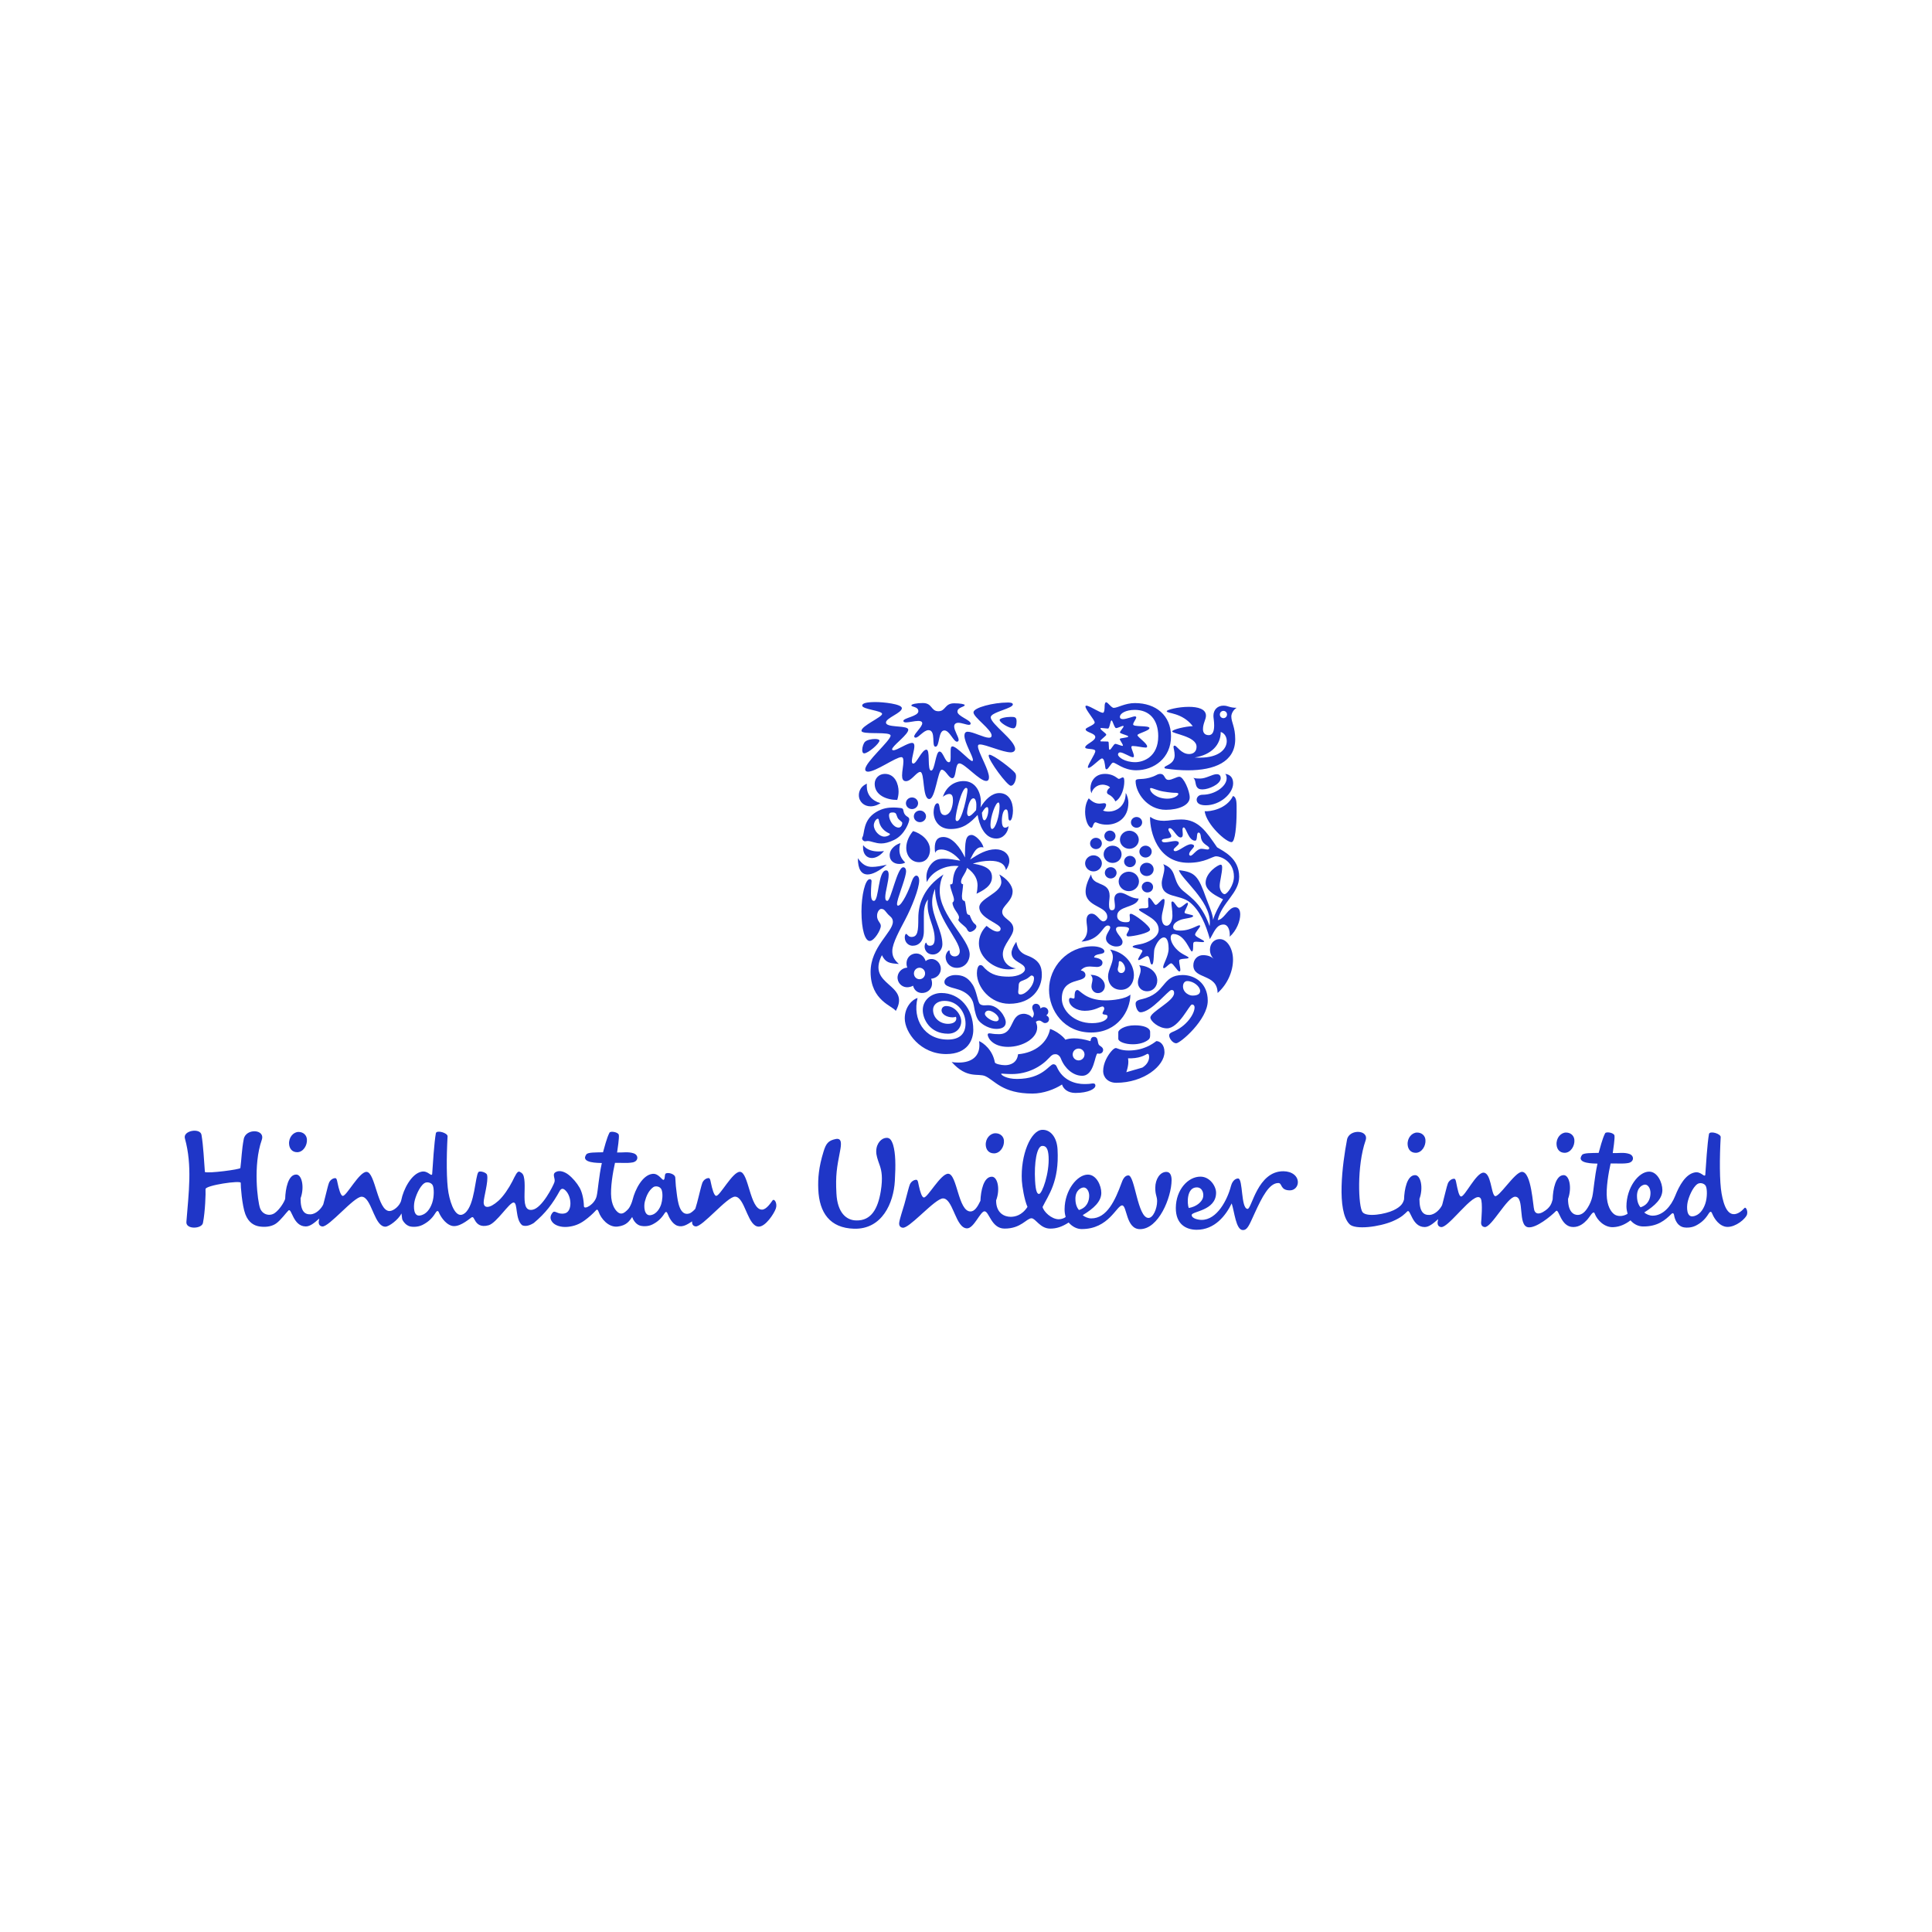<svg width="2000" height="2000" viewBox="0 0 2000 2000" fill="none" xmlns="http://www.w3.org/2000/svg">
<rect width="2000" height="2000" fill="white"/>
<g clip-path="url(#clip0_831_2310)">
<path d="M208.576 1174.75C210.566 1186.43 211.144 1201.27 212.106 1213.25C215.589 1214.96 248.638 1210.58 248.834 1209.13C250.054 1199.99 250.157 1190.48 252.338 1179.13C254.519 1167.77 274.932 1168.77 270.969 1180.06C261.765 1206.24 266.695 1243.64 269.181 1250.6C271.666 1257.55 279.248 1259.29 284.302 1255.81C289.351 1252.33 294.204 1244.54 295.212 1241.03C295.491 1230.67 298.281 1215.88 306.674 1215.88C312.55 1215.88 315.351 1229.01 311.144 1240.48C311.144 1254.17 315.604 1257.31 321.46 1257.07C327.32 1256.83 332.581 1251.16 334.586 1246.94C334.752 1246.36 334.907 1245.82 335.036 1245.34C335.511 1243.56 335.982 1241.73 336.431 1239.93L337.103 1237.27C338.519 1231.59 339.739 1226.58 340.535 1224.55C341.687 1221.55 344.793 1219.41 347.284 1219.64C348.54 1219.76 348.917 1222.1 349.31 1224.03C350.715 1230.94 352.69 1238 354.917 1238C358.845 1238 371.821 1213.11 379.361 1213.11C388.602 1213.11 390.653 1253.67 403.227 1253.67C407.356 1253.67 414.286 1248.15 415.46 1242.1C417.46 1231.81 425.697 1214.81 436.643 1212.86C442.979 1211.73 446.106 1218.06 447.367 1215.58C448.028 1205.92 449.47 1182.42 451.227 1172.99C452.266 1169.51 463.522 1172.79 463.325 1176.34C462.137 1197.67 462.049 1222.39 464.255 1234.73C466.467 1247.05 472.302 1263.13 481.263 1255.82C491.677 1247.33 491.811 1217.54 495.315 1213.23C497.361 1211.68 504.131 1214.07 504.245 1216.43C505.739 1222.94 500.762 1239.39 500.695 1244.53C500.612 1251.11 506.653 1251.38 516.028 1243C521.005 1238.55 526.752 1230.05 530.364 1222.96C533.547 1216.7 535.475 1211.78 538.069 1213.07C540.669 1214.36 541.573 1215.53 542.209 1217.95C543.139 1221.48 543.191 1226.01 543.108 1230.6L543.067 1232.57L543.046 1233.55L543 1235.52C542.808 1245.23 543.17 1253.82 551.274 1252.33C561.206 1250.51 572.529 1227.95 573.92 1223.89C575.31 1219.82 571.072 1215.82 575.186 1213.37C579.299 1210.92 584.772 1213.22 588.359 1215.96C592.628 1219.22 597.217 1224.54 600.018 1229.53C602.819 1234.52 604.292 1241.91 604.462 1248.62C604.576 1252.86 615.697 1246.84 617.672 1238.16C619.108 1231.85 619.806 1218.4 623.026 1203.96C620.183 1203.76 600.235 1204.3 606.995 1195C608.638 1192.74 616.772 1193.05 624.235 1192.83C625.46 1188.75 627.945 1178.32 630.902 1172.58C631.961 1170.52 640.002 1171.96 640.591 1174.8C641.191 1177.69 639.227 1189.99 638.824 1193.05C644.752 1193.26 650.369 1192.02 655.997 1193.93C661.227 1195.69 661.206 1202.25 654.679 1203.36C648.839 1204.36 642.555 1203.58 636.628 1203.8C634.483 1213.3 631.656 1229.64 632.803 1240.08C633.951 1250.52 639.196 1255.53 641.925 1256.13C644.426 1256.69 646.493 1255.43 648.963 1253.02L649.697 1252.29C650.007 1251.98 650.312 1251.63 650.617 1251.28C652.803 1248.53 654.364 1244 654.896 1241.83C657.387 1231.67 665.041 1216.21 675.558 1215.16C682.193 1214.48 685.491 1222.58 687.201 1221.25C688.55 1220.2 687.837 1216.41 688.896 1215.1C690.442 1213.18 698.891 1214.85 699.062 1219.17C699.289 1224.85 699.806 1230.38 700.7 1236.54C701.594 1242.69 703.341 1259.58 713.821 1256.12C715.305 1255.63 718.622 1252.93 719.821 1251.24C720.498 1248.96 721.129 1246.84 721.563 1245.28C722.038 1243.49 722.509 1241.67 722.958 1239.87L725.062 1231.48C725.863 1228.33 726.545 1225.8 727.057 1224.49C728.209 1221.49 731.32 1219.35 733.806 1219.58C735.067 1219.7 735.439 1222.04 735.832 1223.98C737.237 1230.89 739.217 1237.94 741.439 1237.94C745.367 1237.94 758.343 1213.05 765.889 1213.05C775.129 1213.05 776.24 1252.2 788.814 1252.2C793.377 1252.2 797.909 1245.14 799.728 1242.69C801.553 1240.25 805.067 1245.72 803.093 1251.2C801.113 1256.68 792.462 1269.81 785.475 1269.81C780.1 1269.81 776.659 1263.32 773.516 1256.29L772.349 1253.63C769.062 1246.1 765.889 1238.78 760.855 1238.78C752.741 1238.78 727.124 1270.3 720.168 1269.58C717.367 1269.28 716.194 1267.2 716.488 1264.4L716.493 1264.35C711.651 1267.46 706.85 1270.8 701.274 1268.9C695.692 1267.01 692.318 1259.58 691.299 1256.86C690.281 1254.14 689.201 1254.08 688.142 1255.78C684.333 1261.87 680.126 1265.21 675.222 1267.64C670.323 1270.07 664.411 1269.48 662.018 1268.55C658.948 1267.35 656.767 1264.8 655.367 1262.09C654.994 1261.38 654.682 1260.63 654.431 1259.86C651.537 1263.85 648.798 1268.65 639.325 1269.74C629.852 1270.82 622.106 1261.44 619.754 1254.6C618.87 1252.02 617.935 1251.87 617.129 1252.73C613.511 1256.68 609.499 1260.25 605.155 1263.39C599.754 1267.3 594.457 1269.35 587.754 1270.03C581.051 1270.71 574.721 1268.73 571.92 1265.27C569.119 1261.81 569.356 1258.76 571.966 1255.4C574.571 1252.06 577.026 1257.79 584.721 1256.06C592.421 1254.31 592.188 1238.88 585.372 1232.34C582.87 1229.93 581.196 1230.15 579.589 1232.53C572.121 1246.14 564.705 1255.89 552.633 1265.99C548.224 1268.78 543.982 1269.88 540.566 1268.38C533.098 1262.23 536.199 1244.93 531.697 1244.83C527.191 1244.72 514.126 1266.06 505.806 1268.39C497.491 1270.71 494.064 1266.98 492.276 1264.31C490.488 1261.64 490.028 1258.85 487.909 1260.41C483.697 1263.52 474.447 1271.15 467.274 1268.84C460.106 1266.53 455.408 1257.84 454.338 1255.11C453.263 1252.39 451.832 1253.93 450.7 1255.79C446.891 1262.01 442.411 1265.48 437.398 1268.02C432.38 1270.56 426.173 1270.26 423.656 1269.33C420.421 1268.15 418.126 1265.59 416.653 1262.88C416.085 1261.84 415.899 1257.27 415.625 1256.17C412.462 1262.56 402.679 1269.87 398.948 1269.87C393.573 1269.87 390.131 1263.39 386.989 1256.35L385.827 1253.69C382.54 1246.17 379.361 1238.84 374.328 1238.84C366.219 1238.84 340.602 1270.36 333.64 1269.64C330.845 1269.34 329.666 1267.26 329.961 1264.46C330.089 1263.44 330.276 1262.43 330.519 1261.43C325.315 1266.02 321.041 1269.6 316.566 1269.6C303.144 1269.6 302.007 1249.86 298.571 1253.12C296.173 1255.39 290.721 1263.13 285.677 1266.65C280.638 1270.16 273.641 1270.45 268.473 1269.61C263.305 1268.77 257.372 1265.9 253.971 1256.93C250.571 1247.96 249.031 1227.36 249.212 1224.49C249.387 1221.6 212.452 1227.04 212.752 1231C213.051 1234.94 212.436 1254.27 210.085 1266.04C208.834 1272.31 191.889 1272.99 192.979 1264.62C195.279 1234.83 199.258 1206.74 191.413 1178.52C189.103 1170.2 207.325 1167.38 208.576 1174.75ZM439.196 1224.9C434.075 1228.45 430.023 1238.87 429.026 1244.07C428.023 1249.28 428.033 1259.22 434.571 1258.32C441.103 1257.42 445.217 1251.68 447.392 1245.21C449.568 1238.73 449.382 1229.83 447.935 1226.99C446.483 1224.15 441.935 1223.01 439.196 1224.9ZM676.204 1228.99C671.351 1232.55 668.953 1238.47 667.584 1243.68C666.214 1248.88 666.881 1258.76 673.289 1257.96C679.697 1257.16 683.201 1250.64 684.452 1246.64C685.703 1242.64 686.359 1236.18 685.02 1232C683.682 1227.83 678.405 1227.37 676.204 1228.99ZM309.041 1171.78C313.801 1171.78 317.31 1174.85 317.708 1179.32C318.266 1185.77 313.801 1192.76 307.666 1192.76C302.323 1192.76 299.604 1188.96 299.263 1184.35C298.736 1177.35 303.734 1171.78 309.041 1171.78ZM1413.63 1180.68C1404.43 1206.87 1406.15 1249.35 1410.51 1254.83C1414.88 1260.31 1434.23 1256.85 1442.56 1252.87C1450.88 1248.9 1452.46 1245.17 1453.46 1241.66C1453.75 1231.29 1456.54 1216.5 1464.93 1216.5C1470.81 1216.5 1473.61 1229.63 1469.4 1241.11C1469.4 1254.8 1473.86 1257.94 1479.72 1257.7C1485.58 1257.46 1490.84 1251.79 1492.84 1247.56L1493.29 1245.97C1495.56 1237.47 1497.64 1228.14 1498.79 1225.17C1499.95 1222.18 1503.05 1220.04 1505.54 1220.27C1506.8 1220.39 1507.18 1222.73 1507.56 1224.66C1508.97 1231.58 1510.34 1238.62 1512.57 1238.62C1516.49 1238.62 1528.1 1213.93 1535.65 1213.93C1543.52 1213.93 1543.49 1234.84 1547.27 1238C1551.06 1241.16 1568 1213.11 1575.54 1213.11C1585.41 1213.11 1586.88 1248.87 1588.3 1252.92C1589.71 1256.96 1593.36 1256.92 1597.37 1254.63C1605.41 1250.06 1606.29 1245.16 1607.29 1241.65C1607.57 1231.28 1610.37 1216.49 1618.76 1216.49C1624.64 1216.49 1627.44 1229.62 1623.23 1241.1C1623.23 1254.79 1629.2 1257.86 1633.55 1257.69C1637.89 1257.51 1641.05 1254.26 1643.6 1250.14C1645.81 1246.65 1647.41 1242.81 1648.35 1238.79C1649.79 1232.48 1650.49 1219.02 1653.71 1204.58C1650.87 1204.39 1630.92 1204.92 1637.68 1195.63C1639.32 1193.37 1647.45 1193.67 1654.92 1193.46C1656.15 1189.37 1658.63 1178.94 1661.59 1173.2C1662.64 1171.15 1670.68 1172.59 1671.27 1175.43C1671.87 1178.31 1669.91 1190.62 1669.51 1193.67C1675.44 1193.89 1681.05 1192.64 1686.68 1194.55C1691.91 1196.32 1691.89 1202.87 1685.37 1203.99C1679.52 1204.98 1673.24 1204.21 1667.31 1204.43C1665.17 1213.92 1662.34 1230.26 1663.49 1240.7C1664.63 1251.15 1669.29 1256.48 1672.61 1257.91C1676.53 1259.6 1681.35 1258.76 1684.89 1256.48C1684.44 1254.71 1683.68 1251.91 1683.68 1248.94C1683.68 1229.36 1696.27 1212.87 1707.18 1212.87C1715.85 1212.87 1720.88 1224.34 1720.88 1231.9C1720.88 1240.83 1713.32 1248.12 1702.15 1255.1C1704.11 1257.05 1707.73 1258.46 1710.82 1258.46C1721.52 1258.46 1729.89 1248.6 1734.14 1237.97C1738.38 1227.34 1744.87 1215.41 1754.57 1213.67C1760.91 1212.54 1764.03 1218.88 1765.29 1216.39C1765.96 1206.73 1767.4 1183.24 1769.15 1173.8C1770.19 1170.32 1781.45 1173.61 1781.25 1177.16C1780.06 1198.49 1779.98 1223.21 1782.18 1235.54C1784.4 1247.87 1788.68 1260.71 1799.19 1255.87C1802.26 1254.46 1804.6 1251.81 1805.92 1250.49C1807.49 1248.91 1810.2 1254.87 1807.89 1258.6C1804.07 1264.75 1793.01 1271.97 1785.2 1269.65C1777.4 1267.34 1773.34 1258.65 1772.27 1255.93C1771.19 1253.21 1769.76 1254.74 1768.63 1256.59C1764.82 1262.82 1760.34 1266.31 1755.33 1268.84C1750.31 1271.37 1744.1 1271.08 1741.58 1270.15C1738.35 1268.95 1736.48 1266.89 1735.05 1264.16C1734.04 1262.23 1733.36 1260.15 1733.02 1258C1732.81 1256.39 1731.89 1255.04 1730.25 1256.66C1723.8 1263.02 1716.11 1269.73 1701.03 1269.63C1696.53 1269.63 1691.79 1267.78 1687.88 1263.3C1683.2 1266.88 1677.29 1270.05 1670.01 1270.36C1660.92 1270.76 1653.35 1263.09 1650.84 1256.3C1649.39 1252.37 1646.05 1259.43 1642.82 1262.92C1639.59 1266.4 1634.98 1270.22 1628.65 1270.22C1615.23 1270.22 1613.97 1250.35 1610.66 1253.74C1605.51 1259.01 1590.29 1271.48 1582.09 1270.49C1570.69 1269.1 1578.75 1238.84 1568.46 1238.84C1560.35 1238.84 1543.92 1270.97 1536.96 1270.25C1534.16 1269.95 1532.99 1267.87 1533.28 1265.07C1533.37 1264.18 1535.19 1244.25 1532.8 1240.64C1529.56 1235.74 1520.62 1244.48 1511.71 1253.71L1508.95 1256.58C1501.93 1263.87 1495.3 1270.61 1491.9 1270.27C1489.1 1269.97 1487.92 1267.88 1488.22 1265.09C1488.3 1264.31 1488.5 1263.27 1488.78 1262.05C1483.57 1266.64 1479.3 1270.23 1474.82 1270.23C1461.4 1270.23 1460.27 1250.77 1456.83 1254.03C1454.43 1256.3 1451.39 1260.05 1441.76 1264.18C1427.89 1270.13 1403.02 1273.25 1397.1 1267.36C1383.41 1253.71 1389.59 1205.03 1394.44 1179.75C1396.62 1168.4 1417.59 1169.4 1413.63 1180.68ZM1757.12 1225.72C1752 1229.27 1747.95 1239.68 1746.95 1244.89C1745.95 1250.1 1745.96 1260.04 1752.5 1259.14C1759.03 1258.24 1763.14 1252.5 1765.32 1246.02C1767.5 1239.54 1767.31 1230.65 1765.86 1227.8C1764.41 1224.96 1759.86 1223.83 1757.12 1225.72ZM1702.99 1226.3C1700.46 1226.3 1694.6 1229.08 1694.6 1238.03C1694.6 1245.04 1697.09 1248.37 1698.23 1249.79C1706.33 1247.28 1708.58 1240.55 1708.58 1234.95C1708.58 1230.21 1706.05 1226.3 1702.99 1226.3ZM1466.95 1172.41C1471.71 1172.41 1475.23 1175.47 1475.62 1179.96C1476.18 1186.39 1471.71 1193.39 1465.58 1193.39C1460.24 1193.39 1457.52 1189.59 1457.18 1184.98C1456.65 1177.98 1461.65 1172.41 1466.95 1172.41ZM1621.12 1172.4C1625.88 1172.4 1629.4 1175.47 1629.79 1179.94C1630.35 1186.38 1625.88 1193.38 1619.75 1193.38C1614.41 1193.38 1611.69 1189.58 1611.35 1184.97C1610.82 1177.97 1615.82 1172.4 1621.12 1172.4ZM1328.54 1212.47C1337.65 1212.53 1343.58 1217.56 1343.54 1223.95C1343.52 1228.42 1340.08 1232.29 1335.25 1232.26C1325 1232.2 1327.6 1224.69 1323.34 1224.67C1313.85 1224.61 1306.44 1239.38 1299.23 1255.04L1297.96 1257.81L1296.73 1260.51L1294.88 1264.52C1291.41 1271.99 1289.39 1273.37 1286.56 1273.35C1279.4 1273.31 1277.85 1254.12 1275.04 1245.77C1268.98 1258.22 1257.49 1273.17 1238.67 1273.06C1227.85 1272.99 1217.1 1267.36 1217.21 1250.43C1217.33 1231.53 1229.92 1217.98 1242.75 1218.06C1252.44 1218.12 1258.92 1227.9 1258.88 1234.84C1258.76 1253.47 1233.67 1253.85 1233.65 1257.75C1233.62 1261.36 1240.17 1262.8 1243.86 1262.82C1259.83 1262.92 1270.67 1241.97 1274.3 1227.71C1274.92 1225.23 1277.2 1219.95 1281.76 1219.97C1286.9 1220 1284.42 1251.39 1291.54 1251.44C1295.82 1251.46 1301.75 1212.31 1328.54 1212.48V1212.47ZM1238.96 1229.17C1228.14 1229.11 1228.88 1246.32 1230.58 1250.51C1238.56 1249.17 1243.71 1244.46 1245.17 1240.31C1246.62 1236.13 1244.95 1229.21 1238.96 1229.17H1238.96ZM1094.77 1189.84C1096.66 1223.42 1085.11 1237.36 1079.28 1249.42C1080.22 1254.11 1088.33 1262.14 1096.02 1262.18C1098.86 1262.2 1102.3 1260.83 1103.17 1259.71C1102.39 1257.1 1102.02 1254.38 1102.06 1251.65C1102.19 1232.2 1115.12 1215.88 1126.23 1215.95C1135.07 1216 1140.12 1227.43 1140.07 1234.94C1140.01 1243.82 1132.27 1251.01 1120.84 1257.89C1122.82 1259.83 1126.5 1261.26 1129.65 1261.28C1145.9 1261.39 1154.53 1242.25 1160.94 1224.78C1162.1 1221.44 1164.13 1216.74 1168.12 1216.77C1174.95 1216.81 1177.52 1260.74 1188.89 1260.8C1193.75 1260.83 1197.8 1251.12 1197.84 1243.64C1197.88 1238.08 1195.89 1237.5 1195.94 1229.44C1196 1220.56 1200.9 1213.09 1207.46 1213.14C1211.44 1213.16 1212.86 1217.04 1212.83 1221.75C1212.71 1239.55 1199.38 1272.54 1180.03 1272.42C1165.47 1272.33 1166.77 1247.88 1161.65 1247.85C1155.92 1247.81 1147.79 1272.5 1119.61 1272.32C1115.03 1272.29 1110.21 1270.05 1106.26 1265.56C1099.4 1269.98 1093.68 1271.89 1087.12 1271.85C1076.59 1271.78 1072.09 1261.19 1067.83 1261.16C1062.69 1261.13 1056.94 1271.94 1039.83 1271.83C1026.15 1271.75 1023.99 1253.97 1019.15 1253.94C1014.87 1253.91 1008.21 1271.64 1001.09 1271.6C995.274 1271.56 991.728 1264.26 988.411 1256.76L987.243 1254.11C984.142 1247.1 981.036 1240.63 976.209 1240.6C972.075 1240.58 963.439 1248.35 954.943 1256.04L952.405 1258.34C944.829 1265.17 937.749 1271.29 934.56 1270.95C931.718 1270.64 930.529 1268.56 930.85 1265.78C931.274 1261.95 934.736 1251.67 936.142 1246.81L936.876 1244.13L937.599 1241.44C939.372 1234.76 940.927 1228.51 941.873 1226.18C943.062 1223.21 946.245 1221.1 948.777 1221.35C950.059 1221.47 950.431 1223.8 950.814 1225.73L951.227 1227.69C952.581 1233.88 954.385 1239.63 956.436 1239.64C960.442 1239.66 973.816 1215.01 981.501 1215.05C990.922 1215.11 991.796 1254.03 1004.61 1254.11C1008.89 1254.14 1012.07 1249.16 1014.94 1243.05C1015.3 1232.75 1018.25 1218.07 1026.79 1218.13C1032.78 1218.17 1035.55 1231.23 1031.18 1242.61C1031.1 1256.22 1040.18 1259.61 1046.18 1259.64C1050.45 1259.67 1057.8 1258.36 1063.64 1249.37C1060.38 1242.19 1058.11 1227.72 1057.82 1222.45C1056.29 1195.49 1067.1 1170.22 1078.75 1169.59C1087.29 1169.14 1094.07 1177.06 1094.77 1189.84ZM1121.89 1229.27C1119.3 1229.25 1113.32 1231.98 1113.26 1240.88C1113.22 1247.85 1115.74 1251.17 1116.89 1252.59C1125.15 1250.14 1127.49 1243.46 1127.53 1237.9C1127.56 1233.2 1125 1229.29 1121.89 1229.27ZM1078.87 1186.25C1073.19 1186.55 1070.46 1203.95 1071.5 1222.25C1072.16 1234.2 1073.97 1236.05 1075.67 1235.95C1078.81 1235.79 1086.47 1214.5 1085.5 1197.29C1085.06 1189.51 1083.15 1186 1078.87 1186.25ZM1030.5 1173.13C1035.34 1173.16 1038.91 1176.22 1039.28 1180.68C1039.81 1187.09 1035.21 1194.01 1028.96 1193.97C1023.52 1193.93 1020.77 1190.14 1020.46 1185.56C1019.96 1178.6 1025.09 1173.1 1030.49 1173.14L1030.5 1173.13ZM924.591 1185.26C927.098 1194.17 927.315 1205.82 926.338 1222.5C925.072 1245.27 913.201 1272.72 884.152 1271.97C859.077 1271.28 848.08 1255.37 847.088 1231.19C846.612 1219.79 847.522 1208.4 852.467 1192.32C855.088 1183.71 857.398 1180.66 865.372 1179.06C871.641 1177.98 871.036 1184.36 869.568 1191.87C866.343 1208.52 864.84 1216.56 865.868 1235.47C866.86 1255.49 876.23 1263.33 886.488 1263.39C901.868 1263.77 908.777 1251.31 911.759 1233.25C914.116 1218.82 912.457 1211.86 911.046 1207.42C910.255 1204.88 907.914 1199.2 907.294 1195C905.93 1185.71 910.943 1179.62 915.522 1178.25C920.664 1176.88 922.648 1179.41 924.591 1185.26Z" fill="#1F36C7"/>
<path d="M1087.04 1065.13C1093.57 1067.27 1101.03 1073.24 1102.86 1076.3C1105.45 1075.39 1108.48 1074.92 1111.98 1074.92C1116.85 1074.92 1122.33 1075.83 1128.87 1077.81C1129.18 1075.82 1129.48 1073.37 1132.52 1073.37C1135.4 1073.37 1135.98 1075.38 1136.4 1077.59L1136.6 1078.71C1136.78 1079.64 1136.99 1080.55 1137.39 1081.31C1138.16 1082.84 1141.97 1083.76 1141.97 1086.83C1141.97 1089.74 1139.53 1090.81 1138.01 1090.82C1137.39 1090.8 1136.77 1090.7 1136.18 1090.51C1133.15 1091.59 1133.01 1113.63 1120.23 1113.64C1110.8 1113.65 1102.13 1105.85 1098.31 1096.06C1097.24 1093.15 1094.96 1091.32 1092.83 1091.32C1090.4 1091.32 1089.03 1091.78 1086.15 1095C1077.95 1104.04 1064.26 1111.85 1047.37 1111.86C1042.19 1111.87 1038.09 1111.42 1037.03 1111.42C1036.41 1111.42 1036.41 1111.57 1036.41 1111.72C1036.41 1112.8 1041.59 1116.93 1052.85 1116.92C1079.62 1116.9 1086.16 1101.73 1090.41 1101.72C1091.02 1101.72 1092.84 1101.72 1093.91 1104.18C1100.16 1118.85 1113.78 1122.21 1122.3 1122.2C1127.29 1122.2 1128.69 1121.91 1129.81 1121.73L1130.31 1121.65C1130.71 1121.61 1131.11 1121.58 1131.5 1121.58C1133.78 1121.58 1133.94 1122.96 1133.94 1123.88C1133.94 1127.25 1126.48 1131.4 1113.26 1131.41C1105.5 1131.42 1100.77 1127.28 1099.4 1122.68C1091.8 1127.59 1080.25 1132.04 1068.83 1132.06C1037.65 1132.09 1029.73 1118.46 1019.99 1114.04C1012.53 1110.67 1001.13 1117.27 985.141 1099.37C987.27 1099.83 990.169 1099.97 992.448 1099.97C1006.43 1099.96 1013.88 1093.07 1013.87 1082.04C1013.87 1080.66 1013.71 1079.14 1013.56 1077.77C1017.83 1079.45 1027.57 1086.78 1029.87 1099.79C1030.17 1101.32 1036.41 1102.69 1040.36 1102.69C1045.84 1102.69 1052.84 1100.38 1053.89 1091.35C1072.14 1089.8 1084.46 1078.93 1087.04 1065.13ZM1116.56 1085.47C1114.93 1085.47 1113.37 1086.12 1112.22 1087.27C1111.08 1088.42 1110.43 1089.98 1110.43 1091.6C1110.43 1093.23 1111.08 1094.79 1112.23 1095.94C1113.38 1097.08 1114.94 1097.73 1116.57 1097.73C1118.19 1097.73 1119.75 1097.08 1120.9 1095.93C1122.05 1094.78 1122.69 1093.22 1122.69 1091.59C1122.69 1089.97 1122.04 1088.41 1120.89 1087.26C1119.74 1086.11 1118.18 1085.47 1116.56 1085.47Z" fill="#1F36C7"/>
<path d="M1197.04 1077.73C1200.56 1077.73 1205.45 1081.02 1205.46 1089.1C1205.47 1103.33 1184.13 1120.88 1155.55 1120.9C1146.73 1120.91 1141.98 1114.94 1141.98 1108.94C1141.97 1100.41 1146.7 1092.61 1150.33 1088.4C1152 1086.45 1153.69 1084.95 1155.21 1084.94C1156.44 1084.94 1160.11 1087.49 1168.35 1087.49C1183.79 1087.47 1193.07 1080.73 1197.04 1077.73ZM1187.88 1090.92C1187.04 1090.92 1182.22 1095.21 1171.16 1095.57L1169.74 1095.59H1167.75C1167.91 1096.93 1168.06 1097.84 1168.06 1099.04C1168.06 1102.11 1167.39 1105.3 1166.44 1108.41L1165.94 1109.96L1182.59 1105.15C1188.05 1101.7 1189.57 1097.36 1189.57 1094.06C1189.57 1091.36 1188.65 1090.92 1187.88 1090.92ZM1174.75 1061.41C1183.54 1061.4 1190.05 1063.72 1190.58 1067.74L1190.62 1068.28V1071.73C1190.62 1073.38 1190.34 1075.05 1189.1 1076.08C1185.16 1079.39 1179.2 1081.04 1172.63 1081.04C1164.74 1081.05 1158.24 1078.45 1157.69 1075.73L1157.65 1075.35L1157.65 1068.46C1157.65 1066.35 1163.59 1061.42 1174.75 1061.41Z" fill="#1F36C7"/>
<path d="M974.524 1027.95C993.18 1027.93 1007.53 1043.64 1007.55 1066.05C1007.56 1076.15 1002.02 1091.14 979.511 1091.16C952.834 1091.18 936.617 1068.79 936.602 1054.25C936.586 1042.07 944.762 1034.36 949.842 1033.16C944.472 1054.84 956.514 1076.2 981.196 1076.17C993.537 1076.16 999.537 1070.07 999.527 1059.54C999.516 1047.81 991.336 1036.1 977.609 1036.11C970.669 1036.12 965.888 1039.99 965.894 1045.31C965.899 1054.22 973.47 1059.86 981.335 1059.86C986.571 1059.85 989.966 1057.77 989.966 1054.35C989.975 1053.73 989.814 1053.11 989.501 1052.57C988.881 1052.87 987.651 1053.17 986.106 1053.17C979.785 1053.17 974.695 1049.61 974.689 1046.05C974.689 1043.23 976.689 1041.46 979.459 1041.45C988.715 1041.45 995.046 1050.63 995.056 1057.31C995.056 1064.13 989.981 1070.08 981.346 1070.08C962.989 1070.1 955.268 1055.42 955.258 1045.62C955.248 1035.09 964.338 1027.96 974.524 1027.95Z" fill="#1F36C7"/>
<path d="M1072.47 1039.1C1075.32 1039.1 1076.82 1041.51 1077.13 1044.04C1078.16 1043.06 1079.06 1042.65 1080.41 1042.65C1081.03 1042.62 1081.66 1042.72 1082.24 1042.94C1082.82 1043.17 1083.36 1043.51 1083.81 1043.94C1084.26 1044.38 1084.61 1044.9 1084.86 1045.47C1085.1 1046.05 1085.22 1046.67 1085.21 1047.3C1085.19 1048.05 1084.99 1048.79 1084.62 1049.46C1084.26 1050.12 1083.74 1050.69 1083.11 1051.12C1084.91 1051.97 1085.97 1053.25 1085.97 1055.09C1085.97 1057.36 1084.17 1059.06 1081.77 1059.07C1079.53 1059.07 1078.17 1056.51 1075.79 1056.51C1074.44 1056.51 1072.94 1057.09 1072.34 1057.93C1073.24 1059.92 1073.69 1061.89 1073.69 1063.73C1073.7 1074.78 1058.88 1083.71 1043.46 1083.72C1028.04 1083.73 1022.49 1074.68 1022.48 1071C1022.48 1070.15 1023.08 1069.72 1024.14 1069.72C1026.68 1069.72 1027.28 1070.57 1034.16 1070.56C1050.64 1070.55 1044.78 1049.46 1060.2 1049.45C1062.3 1049.44 1066.94 1050.86 1068.59 1053.68C1069.78 1052.27 1070.24 1050.85 1070.24 1049.57C1070.24 1047.17 1068.58 1045.32 1068.58 1043.07C1068.58 1040.66 1070.23 1039.1 1072.47 1039.1Z" fill="#1F36C7"/>
<path d="M1224.31 1009.35C1236.59 1009.34 1250.24 1017.51 1250.26 1035.96C1250.28 1055.59 1221.84 1080 1217.59 1080C1214.1 1080 1210.3 1075.11 1210.3 1071.84C1210.3 1070.8 1210.76 1069.45 1213.79 1068.26C1228.31 1062.59 1236.62 1049.5 1236.62 1042.81C1236.62 1041.32 1235.86 1039.85 1233.89 1039.85C1231.32 1039.85 1220.31 1064.54 1208.02 1064.54C1199.53 1064.55 1190.88 1056.99 1190.88 1053.41C1190.87 1047.46 1215.42 1036.44 1215.42 1028.1C1215.41 1024.98 1213.9 1024.83 1212.68 1024.83C1209.5 1024.83 1191.92 1047.9 1180.59 1047.92C1177.86 1047.92 1175.58 1042.86 1175.58 1039C1175.58 1036.92 1176.93 1035.44 1181.8 1034.38C1207.84 1028.56 1202.05 1009.37 1224.31 1009.35ZM1229.02 1015.6C1226.9 1015.6 1224.63 1017.25 1224.63 1021.27C1224.63 1025.71 1228.13 1028.54 1230.09 1029.43C1231.16 1030.02 1232.83 1030.62 1234.48 1030.62C1238.89 1030.62 1242.37 1029.42 1242.37 1025.84C1242.37 1021.25 1235.54 1015.59 1229.02 1015.6Z" fill="#1F36C7"/>
<path d="M1130.92 979.607C1137.6 979.607 1143.24 981.901 1143.24 984.826C1143.24 988.83 1133.36 986.376 1132.6 991.139C1139.6 992.059 1141.28 994.518 1141.28 996.523C1141.29 999.912 1138.24 1000.98 1135.35 1000.99C1133.22 1000.99 1130.79 1000.53 1128.2 1000.53C1124.85 1000.53 1121.51 1001.31 1118.78 1004.54C1120.75 1004.85 1123.65 1006.23 1123.65 1009.31C1123.66 1018.24 1099.17 1010.87 1099.19 1033.8C1099.2 1045.95 1111.68 1059.18 1130.53 1059.17C1140.27 1059.16 1146.5 1055.91 1146.5 1052.22C1146.5 1049.3 1141.33 1051.31 1141.33 1048.84C1141.33 1047.76 1143.15 1045.75 1143.14 1044.06C1143.14 1043.31 1142.54 1041.92 1141.33 1041.92C1138.58 1041.92 1133.41 1046.38 1122.92 1046.39C1114.71 1046.4 1106.65 1041.64 1106.64 1035.17C1106.64 1033.8 1107.25 1033.02 1108.16 1033.02C1109.07 1033.02 1110.29 1033.64 1111.35 1033.64C1112.27 1033.64 1112.42 1033.02 1112.42 1031.32C1112.42 1029.63 1112.42 1024.85 1115.29 1024.85C1118.19 1024.85 1123.67 1035.62 1144.66 1035.6C1151.63 1035.6 1165.17 1034.2 1170.18 1029.57C1170.05 1046.5 1156.98 1068.82 1129.63 1068.85C1101.21 1068.87 1085.98 1045.8 1085.96 1024.57C1085.94 1001.03 1104.92 979.633 1130.92 979.607ZM1128.97 1009.16C1137.77 1009.15 1143.73 1014.83 1143.74 1020.68C1143.74 1024.67 1140.85 1028.07 1136.58 1028.07C1132.63 1028.07 1129.89 1024.84 1129.89 1021.16C1129.89 1018.54 1130.95 1016.07 1130.95 1013.77C1130.95 1012.22 1130.49 1010.69 1128.97 1009.16ZM1149.15 982.976C1165.13 986.04 1173.8 998.187 1173.82 1009.57C1173.82 1017.43 1168.97 1024.65 1160.45 1024.66C1152.68 1024.66 1147.08 1019.29 1147.07 1010.67C1147.07 1004.21 1152.04 997.438 1152.04 990.814C1152.04 988.205 1151.28 985.59 1149.15 982.976ZM1159.05 994.968C1157.83 994.968 1158.29 996.818 1157.98 998.817C1157.83 1000.36 1157.08 1002.2 1157.08 1003.43C1157.08 1005.59 1158.6 1007.28 1160.73 1007.28C1163.17 1007.28 1164.69 1005.12 1164.69 1002.66C1164.68 999.432 1161.79 994.968 1159.05 994.968ZM1179.28 999.261C1190.67 1000.02 1197.98 1006.93 1197.99 1015.09C1197.99 1021.1 1193.73 1026.16 1187.5 1026.17C1181.75 1026.17 1177.94 1022.04 1177.94 1016.95C1177.93 1012.49 1180.81 1008.49 1180.81 1004.18C1180.78 1002.43 1180.25 1000.72 1179.28 999.261Z" fill="#1F36C7"/>
<path d="M988.845 1009.35C996.246 1009.35 1001.69 1011.47 1006.67 1019.05C1011.22 1025.87 1011.98 1037.25 1014.4 1039.37C1015.6 1040.43 1017.57 1040.73 1018.93 1040.73C1020.45 1040.73 1021.81 1040.58 1022.86 1040.58C1033.73 1040.57 1041.14 1052.84 1041.16 1058.31C1041.16 1063.32 1036.78 1065.13 1031.35 1065.13C1024.85 1065.14 1017.44 1061.36 1013.66 1057.12C1010.79 1054.08 1009.27 1048.01 1008.05 1040.58C1006.84 1032.84 1000.79 1026.32 988.706 1023.32C979.031 1020.89 977.672 1019.08 977.672 1016.5C977.672 1012.24 983.563 1009.36 988.845 1009.35ZM1023.32 1046.17C1021.66 1046.17 1019.54 1047.39 1019.55 1049.67C1019.55 1052.41 1026.35 1057.26 1030.89 1057.25C1033.14 1057.25 1033.9 1055.88 1033.9 1054.82C1033.89 1050.88 1027.1 1046.17 1023.32 1046.17Z" fill="#1F36C7"/>
<path d="M935.029 897.803C937.04 897.803 937.96 899.776 937.965 901.75C937.965 904.829 936.29 910.353 934.352 916.144L932.74 920.903C930.595 927.211 928.595 933.138 928.6 935.866C928.6 936.775 928.911 937.534 929.675 937.534C933.531 937.534 941.215 921.156 943.67 912.967C945.055 908.715 946.905 906.441 948.6 906.436C950.141 906.436 951.531 908.105 951.536 911.593C951.541 919.777 943.851 939.043 937.086 951.939C931.861 961.947 923.712 976.346 923.717 984.386C923.717 988.478 924.487 992.72 930.502 997.871C920.642 997.277 916.631 996.372 912.931 988.793C896.476 1021.11 943.314 1017.88 927.308 1046.54C924.378 1041.39 901.262 1036.1 901.236 1006.09C901.215 980.165 924.306 964.98 924.296 954.212C924.296 952.099 923.531 950.281 921.526 948.612C916.43 944.37 916.27 940.888 912.275 940.893C909.345 940.893 905.799 947.568 909.505 953.468C910.745 955.442 911.82 956.656 911.825 958.475C911.825 962.712 905.055 974.089 900.29 974.094C895.51 974.094 891.81 962.443 891.789 943.631C891.774 926.953 895.603 910.125 900.383 910.12C901.768 910.12 902.228 911.029 902.234 912.244C902.234 914.217 901.624 918.154 901.629 924.819C901.629 931.949 903.334 932.559 904.719 932.559C909.949 932.559 908.843 901.016 917.319 901.011C919.319 901.011 919.939 902.98 919.944 905.403C919.944 912.533 916.409 922.995 916.414 928.756C916.414 931.639 917.19 932.549 918.58 932.549C922.28 932.543 928.714 897.808 935.029 897.803Z" fill="#1F36C7"/>
<path d="M1052.06 974.963C1053.42 982.641 1056.57 986.635 1063.33 989.14C1076.68 993.997 1078.49 1001.39 1078.5 1009.22C1078.51 1022.53 1069.07 1039.08 1044.77 1039.1C1025.27 1039.12 1011.29 1022 1011.28 1007.51C1011.28 1003.51 1012.33 999.091 1014.88 999.086C1017.13 999.086 1017.88 1000.85 1019.68 1002.63C1026.44 1009.27 1033.79 1011.03 1044.44 1011.03C1054.05 1011.02 1061.09 1007.17 1061.08 1003.17C1061.08 996.529 1047.13 996.4 1047.12 986.345C1047.12 983.834 1048.76 979.551 1052.06 974.963ZM1067.84 1009.83C1066.64 1009.83 1065.3 1012.19 1061.69 1013.82C1056.55 1016.14 1054.5 1015.74 1054.51 1020.92C1054.51 1022.84 1054.06 1025.34 1054.06 1026.67C1054.06 1028.45 1054.37 1029.49 1056.46 1029.48C1061.87 1029.48 1070.4 1020.46 1070.4 1012.77C1070.4 1010.71 1069.19 1009.83 1067.84 1009.83ZM1034.44 905.244C1042.4 909.522 1048.25 916.766 1048.26 922.666C1048.27 932.865 1037.48 937.598 1037.48 943.953C1037.49 951.341 1049.04 952.519 1049.05 961.674C1049.05 969.202 1038.11 977.934 1038.12 987.689C1038.12 995.222 1043.53 1001.42 1051.78 1002.44C1049.08 1003.04 1046.69 1003.48 1044.13 1003.49C1028.98 1003.5 1013.37 991.259 1013.35 976.622C1013.35 969.388 1016.5 963.033 1021.29 958.45C1025.49 961.995 1029.69 964.351 1032.4 964.346C1034.8 964.346 1035.85 963.168 1035.84 961.395C1035.84 955.919 1013.78 950.923 1013.77 939.246C1013.76 929.791 1036.57 924.748 1036.56 913.077C1036.56 911.155 1035.8 907.76 1034.44 905.244Z" fill="#1F36C7"/>
<path d="M1262.79 972.172C1270.34 972.167 1276.4 981.958 1276.41 993.422C1276.42 1005.63 1270.68 1018.89 1260.45 1027.95C1260.28 1007.6 1235.34 1014.1 1235.34 999.333C1235.33 993.004 1239.86 988.772 1245.3 988.767C1250.14 988.767 1253.91 990.121 1256.64 992.839C1255.34 991.589 1254.31 990.091 1253.61 988.433C1252.91 986.775 1252.55 984.993 1252.55 983.192C1252.55 977.457 1256.17 972.177 1262.79 972.172Z" fill="#1F36C7"/>
<path d="M958.23 994.936C959.449 993.841 961.279 993.06 963.263 992.807C968.38 992.156 973.289 996.321 973.904 1001.94C974.369 1007.41 970.664 1011.93 965.181 1013C964.617 1013.11 963.878 1013.18 963.878 1013.18C964.333 1014.28 964.633 1015.23 964.793 1016.78C965.408 1022.55 961.604 1027.09 956.008 1027.84C950.488 1028.58 946.405 1025.38 945.186 1020.39C943.966 1021.17 942.137 1021.73 940.163 1021.95C934.695 1022.58 929.847 1018.55 929.206 1013.22C928.478 1007.16 933.289 1002.57 937.718 1001.89C938.338 1001.8 939.232 1001.66 939.232 1001.66C938.818 1000.66 938.56 999.614 938.467 998.542C937.935 992.704 941.429 988.106 946.71 987.196C952.566 986.194 956.855 990.26 958.235 994.931L958.23 994.936ZM951.821 1001.8L951.196 1001.84C948.018 1002.22 945.754 1005.18 946.126 1008.44C946.488 1011.69 949.372 1014.02 952.545 1013.64C955.718 1013.26 957.987 1010.32 957.61 1007.06C957.475 1005.73 956.889 1004.48 955.949 1003.53C955.009 1002.58 953.771 1001.98 952.442 1001.83L951.821 1001.8Z" fill="#1F36C7"/>
<path d="M1189.29 929.233C1191.59 929.233 1194.82 936.735 1196.35 936.735C1198.81 936.735 1202.18 930.602 1204.48 930.602C1205.24 930.602 1205.55 931.062 1205.55 932.441C1205.55 938.099 1202.65 944.531 1202.66 950.06C1202.66 953.883 1203.9 958.326 1207.73 958.321C1210.95 958.321 1213.71 953.423 1213.7 948.055C1213.7 941.927 1212.62 937.179 1212.62 934.725C1212.62 933.656 1213.07 933.201 1213.69 933.201C1215.99 933.351 1218.14 939.628 1220.6 939.623C1223.37 939.623 1227.48 934.56 1229.16 934.56C1229.62 934.56 1229.77 935.169 1229.77 935.319C1229.77 937.624 1226.25 942.687 1226.25 944.671C1226.25 946.355 1235.16 946.655 1235.16 948.184C1235.16 950.489 1225.83 950.499 1221.38 952.493C1217.09 954.333 1214.47 956.632 1214.48 959.696C1214.48 962.765 1217.55 963.364 1221.85 963.364C1228.2 963.359 1233.37 961.246 1236.95 959.628L1238.47 958.931C1239.89 958.285 1240.94 957.836 1241.6 957.836C1242.06 957.836 1242.36 958.14 1242.37 958.6C1242.37 960.135 1237.16 965.188 1237.16 967.487C1237.16 970.091 1246.68 973.139 1246.53 974.674C1246.37 975.134 1245.76 975.289 1244.69 975.289C1242.99 975.289 1240.39 974.834 1238.39 974.834C1237.17 974.834 1236.09 974.989 1235.63 975.599C1234.57 976.833 1235.94 984.95 1233.81 984.95C1231.81 984.95 1226.57 966.882 1214.8 966.893C1213.11 966.893 1211.89 968.272 1211.89 970.577C1211.89 976.694 1217.88 983.736 1223.57 987.1C1226.14 988.789 1230.44 990.468 1230.44 991.388C1230.44 993.222 1220.65 991.553 1220.65 994.612C1220.66 997.371 1221.89 1001.51 1221.89 1003.95C1221.89 1004.72 1221.74 1005.64 1220.82 1005.64C1218.98 1005.64 1214.51 997.226 1212.37 997.226C1211.6 997.226 1210.46 998.105 1209.27 999.128L1207.84 1000.38C1206.66 1001.41 1205.55 1002.28 1204.84 1002.28C1204.39 1002.28 1204.09 1001.82 1204.08 1001.37C1204.08 997.846 1209.75 989.874 1209.75 982.062C1209.75 978.383 1209.28 970.422 1204.82 970.427C1201.14 970.427 1197 976.25 1195.16 982.078C1194.76 983.338 1194.62 985.963 1194.47 988.743L1194.37 990.608C1194.13 994.648 1193.75 998.466 1192.41 998.471C1190.11 998.471 1190.72 989.74 1187.65 989.74C1185.38 989.745 1180.47 993.878 1178.78 993.883C1178.47 993.883 1178.17 993.728 1178.17 993.424C1178.17 991.589 1182.61 985.606 1182.61 984.382C1182.61 982.088 1172.49 981.799 1172.49 979.954C1172.49 978.874 1176.47 978.11 1180.15 977.49C1187.95 976.105 1199.45 970.432 1199.45 962.47C1199.44 953.583 1190.84 949.76 1185.19 946.087C1182.27 944.247 1179.05 942.728 1179.04 941.504C1179.04 940.274 1182.73 940.269 1184.26 940.269C1186.56 940.269 1188.84 940.114 1188.83 938.275C1188.83 936.89 1188.52 934.141 1188.52 931.997C1188.52 930.463 1188.67 929.233 1189.29 929.233ZM1129.47 905.244C1130.23 910.984 1134.05 912.906 1138.09 914.622L1139.71 915.298C1144.29 917.251 1148.67 919.54 1148.68 927.43C1148.68 929.729 1148.07 933.103 1148.07 936.006C1148.07 939.385 1148.38 942.294 1150.97 942.289C1153.57 942.289 1154.19 940.455 1154.18 938.001C1154.18 935.541 1153.56 932.483 1153.56 930.798C1153.55 925.435 1157.38 924.211 1159.69 924.211C1165.52 924.206 1169.98 930.173 1178.73 930.163C1177.9 934.276 1173.85 936.208 1169.43 937.861L1166.35 938.977C1161.23 940.842 1156.49 942.914 1156.49 948.107C1156.5 953.475 1161.86 954.684 1165.4 954.684C1168.62 954.684 1169.7 954.219 1169.69 951.47C1169.69 949.936 1169.38 948.251 1169.38 947.177C1169.38 946.562 1169.85 945.947 1170.61 945.947C1173.99 945.947 1190.54 958.492 1190.54 962.325C1190.54 965.839 1173.08 969.383 1168.02 969.383C1166.49 969.383 1166.18 968.314 1166.18 967.704C1166.18 966.634 1168.78 963.416 1168.78 961.576C1168.78 960.197 1166.48 959.282 1160.34 959.287C1157.42 959.287 1155.27 959.597 1155.27 961.902C1155.28 966.025 1162.04 971.078 1162.04 974.906C1162.05 977.97 1160.21 979.815 1155.29 979.815C1151.15 979.815 1144.88 976.601 1144.88 971.243C1144.88 966.955 1149.29 962.666 1149.29 960.062C1149.29 959.293 1148.71 958.073 1146.86 958.073C1141.18 958.073 1139.66 973.082 1119.57 974.787C1122.79 971.879 1125.54 968.66 1125.54 962.077C1125.54 958.859 1124.77 956.249 1124.76 952.736C1124.76 948.138 1126.9 945.833 1129.97 945.828C1135.64 945.828 1138.41 953.785 1142.1 953.785C1144.1 953.785 1146.24 951.951 1146.24 949.187C1146.23 937.546 1123.83 939.251 1123.82 922.862C1123.82 918.419 1125.34 912.906 1129.47 905.244Z" fill="#1F36C7"/>
<path d="M976.713 905.244C973.539 910.71 972.79 917.84 972.795 922.242C972.821 948.05 1003.8 972.152 1003.81 988.086C1003.81 994.612 999.147 1001.91 990.542 1001.92C989.05 1001.96 987.564 1001.7 986.171 1001.17C984.777 1000.63 983.503 999.828 982.422 998.799C981.34 997.771 980.473 996.538 979.869 995.173C979.265 993.808 978.937 992.338 978.904 990.845C978.904 986.898 981.622 983.855 982.521 983.855C982.971 983.855 983.121 984.16 983.121 985.219C983.121 987.348 984.79 990.081 988.268 990.076C991.441 990.076 993.545 987.792 993.539 984.909C993.534 972.318 967.994 950.328 967.968 920.124C966.609 923.467 964.95 927.714 964.955 934.095C964.971 948.665 975.55 963.839 975.565 977.49C975.57 983.106 971.204 988.117 965.762 988.123C959.421 988.123 957.152 983.126 957.147 979.939C957.147 977.81 958.051 975.836 958.656 975.836C959.41 975.836 959.111 979.024 962.583 979.019C966.201 979.019 967.565 976.436 967.56 971.734C967.55 959.138 960.294 950.189 960.284 937.128C960.284 935.164 960.284 933.036 960.728 931.062C956.8 935.774 956.356 942.449 956.361 948.37L956.377 963.855C956.387 974.312 951.105 979.029 944.759 979.04C940.687 979.04 936.604 975.852 936.594 970.241C936.594 969.481 937.048 966.753 937.958 966.748C939.167 966.748 940.077 969.931 943.55 969.931C950.196 969.926 950.64 963.405 950.63 950.349C950.62 935.324 956.79 918.161 976.713 905.244Z" fill="#1F36C7"/>
<path d="M1190.82 845.75C1191.56 845.75 1194.73 849.718 1204.97 849.708C1210.24 849.708 1215.05 848.328 1222.73 848.318C1240.75 848.302 1248.75 860.966 1259.91 877.117C1266.65 881.379 1282.76 888.235 1282.78 907.61C1282.79 924.697 1264.89 934.178 1260.57 952.483C1263.52 952.158 1265.96 949.672 1268.33 946.934L1269.91 945.095C1272.54 942.036 1275.23 939.194 1278.59 939.194C1282.21 939.189 1283.86 942.088 1283.87 946.671C1283.87 953.382 1280.12 963.457 1272.9 969.714C1273.05 969.104 1273.05 968.339 1273.05 967.425C1273.04 963.152 1271.38 957.061 1266.56 957.066C1259.07 957.071 1256.67 965.307 1252.46 972.173C1248.08 956.621 1242.2 942.584 1231.66 934.053C1221 925.368 1202.63 930.106 1202.62 914.244C1202.62 909.966 1205.32 903.865 1205.32 898.982C1205.32 897.308 1205.01 895.779 1204.1 894.56C1218.57 900.047 1213.46 909.801 1222.35 919.866C1227.89 926.272 1243.24 932.364 1252.15 958.745C1252.3 957.985 1252.44 956.007 1252.44 954.632C1252.42 932.054 1222.94 909.951 1220.38 900.796C1237.49 902.764 1240.51 907.042 1248.66 929.91C1250.31 934.648 1255.75 946.392 1255.76 952.183C1258.16 944.557 1261.17 939.21 1266.09 930.969L1264.87 930.349L1262.64 929.228C1256.75 926.231 1248.05 921.23 1248.05 913.898C1248.03 903.369 1260.97 895.117 1263.65 895.117C1264.85 895.117 1265.16 896.182 1265.16 898.166C1265.16 903.658 1262.61 912.509 1262.61 917.241C1262.62 921.509 1265.34 925.632 1267.74 925.627C1270.3 925.627 1277.37 916.466 1277.36 907.461C1277.34 891.289 1263.34 886.422 1259.01 886.427C1254.94 886.427 1247.58 893.144 1230.27 893.159C1197.94 893.19 1190.53 860.713 1190.52 846.515C1190.52 845.905 1190.67 845.75 1190.82 845.75ZM1225.42 856.553C1224.82 856.553 1224.1 857.013 1224.1 858.847C1224.1 860.527 1224.41 861.596 1224.41 863.57C1224.41 865.559 1223.95 866.928 1222.15 866.928C1218.09 866.939 1214.46 857.329 1211 857.334C1210.25 857.334 1209.5 857.794 1209.5 858.553C1209.5 860.387 1212.51 863.735 1212.51 865.414C1212.51 867.047 1210.58 867.558 1208.43 867.894L1206.81 868.127C1204.67 868.437 1202.73 868.799 1202.73 870.157C1202.73 871.532 1204.08 871.981 1205.89 871.981C1209.06 871.981 1214.02 870.607 1216.58 870.607C1218.09 870.607 1220.35 870.907 1220.35 872.88C1220.35 875.019 1214.93 877.768 1214.93 879.752C1214.93 880.671 1215.84 881.116 1216.59 881.116C1220.66 881.116 1227.84 873.944 1232.96 873.939C1233.86 873.939 1236.11 874.394 1236.11 875.768C1236.12 877.747 1231.01 881.261 1231.01 884.159C1231.01 884.924 1231.47 885.838 1232.37 885.838C1235.07 885.838 1238.68 878.667 1243.79 878.656C1245.76 878.656 1248.61 879.416 1250.12 879.416C1251.33 879.416 1251.78 878.651 1251.78 878.192C1251.78 874.988 1243.79 874.694 1243.03 865.688C1242.88 864.319 1242.43 861.886 1240.76 861.886C1238.06 861.886 1240.17 870.276 1237.16 870.276C1230.25 870.286 1227.98 856.553 1225.42 856.553Z" fill="#1F36C7"/>
<path d="M1005.8 864.344C1009.47 864.344 1016.33 870.735 1018.17 877.276C1017.41 877.131 1016.64 876.981 1015.88 876.981C1010.99 876.981 1008.26 881.745 1004.3 889.779C1013.13 883.962 1021.37 879.203 1030.68 879.193C1038.61 879.193 1044.88 883.936 1044.89 891.231C1044.89 894.347 1043.36 897.772 1041.38 900.738C1040.15 894.052 1034.51 891.092 1024.74 891.097C1019.1 891.102 1012.38 892.14 1007.05 894.083C1024.29 896.449 1026.89 902.546 1026.89 908.049C1026.9 917.421 1017.29 922.035 1010.89 925.171C1011.56 922.393 1011.91 919.549 1011.95 916.692C1011.95 911.035 1009.81 904.644 1001.09 898.408C999.734 904.504 994.86 908.224 994.86 912.978C994.86 914.77 996.08 915.359 996.995 915.359C996.995 918.041 995.786 925.626 995.786 927.563C995.786 931.572 996.705 932.316 998.69 932.761C999.92 936.181 999.961 941.921 1000.8 944.995C1001.28 946.752 1002.66 947.186 1003.74 947.186C1004.96 950.157 1006.49 954.621 1009.4 956.693C1010 957.137 1010.76 958.181 1010.76 959.069C1010.76 961.751 1006.65 964.732 1004.06 964.737C1003.29 964.737 1001.98 964.272 1000.8 961.534C999.842 959.276 992.457 954.781 991.997 952.1C992.452 951.65 992.757 950.756 992.757 949.723C992.757 945.559 986.039 940.8 986.034 934.264C986.793 933.965 987.558 932.766 987.558 931.428C987.553 927.718 983.579 920.423 983.574 915.525C985.248 915.525 986.168 915.37 986.313 912.993C986.618 908.085 987.677 900.789 992.401 896.63C990.987 896.429 989.56 896.331 988.132 896.336C978.979 896.336 964.793 901.554 959.465 913.164C959.173 911.545 959.018 909.905 959 908.26C958.99 898.588 964.933 892.187 969.362 890.255C971.646 889.211 974.39 888.911 977.45 888.911C982.323 888.906 988.127 889.945 994.075 890.978C988.886 884.287 980.948 879.384 974.385 879.394C971.336 879.394 968.891 880.438 968.132 882.959C967.821 881.293 967.665 879.601 967.667 877.906C967.667 870.626 970.106 866.457 976.509 866.452C985.966 866.441 994.065 877.446 998.954 887.697C998.943 872.094 999.238 864.349 1005.8 864.344Z" fill="#1F36C7"/>
<path d="M1187.71 912.72C1191.06 912.72 1193.65 915.2 1193.66 918.125C1193.66 921.483 1191.07 923.834 1187.71 923.834C1186.96 923.841 1186.21 923.699 1185.51 923.416C1184.81 923.133 1184.18 922.714 1183.64 922.183C1183.11 921.653 1182.68 921.021 1182.39 920.325C1182.1 919.63 1181.96 918.883 1181.96 918.13C1181.96 915.211 1184.69 912.72 1187.71 912.72ZM1168.53 902.351C1174.32 902.351 1179.05 906.882 1179.06 912.431C1179.06 917.985 1174.34 922.527 1168.55 922.532C1162.76 922.537 1158.03 918.006 1158.03 912.452C1158.02 906.898 1162.74 902.356 1168.53 902.351H1168.53ZM1149.77 897.69C1153.13 897.69 1155.87 900.315 1155.88 903.534C1155.88 906.753 1153.14 909.383 1149.79 909.383C1146.47 909.383 1143.72 906.763 1143.72 903.544C1143.72 900.326 1146.46 897.696 1149.77 897.69ZM1187.08 893.123C1191.04 893.123 1194.25 896.192 1194.25 899.984C1194.25 903.792 1191.06 906.866 1187.09 906.872C1183.17 906.877 1179.96 903.808 1179.96 900C1179.96 896.202 1183.15 893.123 1187.08 893.123ZM1131.97 885.425C1136.69 885.414 1140.65 889.217 1140.66 893.743C1140.66 898.29 1136.71 902.082 1131.99 902.087C1127.26 902.093 1123.3 898.3 1123.3 893.764C1123.29 889.233 1127.25 885.43 1131.97 885.425ZM1169.73 885.973C1173.08 885.973 1175.83 888.602 1175.83 891.816C1175.83 895.035 1173.09 897.675 1169.74 897.675C1166.38 897.675 1163.65 895.045 1163.65 891.826C1163.64 888.613 1166.38 885.978 1169.73 885.973ZM1151.73 875.464C1156.92 875.464 1161.04 879.401 1161.05 884.371C1161.05 889.352 1156.93 893.294 1151.75 893.299C1146.61 893.299 1142.49 889.367 1142.48 884.386C1142.48 879.421 1146.59 875.469 1151.73 875.464ZM1169.1 859.953C1174.43 859.948 1178.86 864.18 1178.86 869.305C1178.86 874.42 1174.45 878.656 1169.11 878.662C1163.79 878.667 1159.36 874.43 1159.36 869.32C1159.35 864.195 1163.76 859.958 1169.1 859.953ZM1148.98 859.824C1152.18 859.824 1154.78 862.304 1154.78 865.368C1154.78 868.447 1152.19 870.937 1148.99 870.937C1145.82 870.937 1143.23 868.458 1143.23 865.378C1143.23 862.314 1145.82 859.824 1148.98 859.824ZM1185.84 875.432C1189.35 875.432 1192.25 878.207 1192.25 881.56C1192.25 884.934 1189.36 887.714 1185.85 887.719C1182.39 887.719 1179.48 884.944 1179.48 881.571C1179.48 878.212 1182.38 875.438 1185.84 875.432ZM1134.53 867.29C1137.89 867.29 1140.63 869.925 1140.64 873.128C1140.64 876.347 1137.9 878.987 1134.55 878.987C1131.21 878.992 1128.46 876.357 1128.45 873.149C1128.45 869.93 1131.19 867.29 1134.53 867.29ZM1176.55 845.75C1179.75 845.75 1182.35 848.24 1182.35 851.309C1182.35 854.373 1179.76 856.869 1176.57 856.869C1173.36 856.869 1170.77 854.389 1170.77 851.32C1170.77 848.251 1173.35 845.755 1176.56 845.75H1176.55Z" fill="#1F36C7"/>
<path d="M888.055 888.384C892.794 895.307 897.202 897.41 902.876 897.405C907.124 897.405 911.853 896.495 917.998 895.131C909.972 901.765 903.197 905.237 898.158 905.242C891.698 905.248 888.07 899.823 888.055 888.384ZM932.163 872.822C931.533 874.63 931.062 876.593 931.062 879.755C931.068 884.276 932.649 888.797 937.062 892.853C935.801 893.762 933.76 894.361 930.923 894.367C925.398 894.372 920.99 890.905 920.985 885.485C920.98 877.957 928.53 873.726 932.163 872.822ZM945.228 860.313C953.114 862.561 962.727 869.639 962.742 879.729C962.742 886.203 959.124 892.532 951.404 892.543C943.367 892.543 938.158 885.774 938.153 877.642C938.143 870.869 941.765 864.229 945.228 860.313ZM893.564 874.966C897.347 879.936 903.646 881.424 909.481 881.424C911.367 881.424 913.419 881.269 915.145 880.969C911.062 885.945 906.484 888.213 902.551 888.218C897.352 888.218 893.414 884.307 893.409 877.224C893.409 876.474 893.409 875.725 893.564 874.966ZM925.031 835.921C926.287 835.921 927.548 835.973 928.494 836.066C931.336 836.366 933.6 836.412 934.329 837.12C935.61 838.344 934.845 840.669 936.861 843.289C938.866 845.924 941.274 845.547 941.279 848.414C941.279 850.677 936.876 864.085 925.538 869.525C920.184 872.078 915.926 873.142 912.308 873.142C906.158 873.147 901.905 870.595 898.127 870.6C897.491 870.6 896.706 870.905 895.44 870.905C894.034 870.905 892.453 869.401 892.453 868.042C892.452 867.457 892.615 866.882 892.923 866.384C895.119 862.912 893.093 849.112 906.758 840.757C913.672 836.541 919.832 835.926 925.031 835.921ZM908.654 847.536C906.923 847.536 904.566 851.308 904.571 854.32C904.571 859.9 910.251 866.069 915.445 866.064C918.287 866.064 921.285 864.55 921.279 863.491C921.279 863.191 920.969 863.041 920.489 862.741C915.76 860.644 910.711 856.423 909.76 849.05C909.6 847.991 909.285 847.536 908.654 847.536ZM924.406 841.052C922.044 841.052 920.313 841.351 920.318 844.209C920.318 848.735 924.737 856.712 930.256 856.712C932.778 856.712 934.034 853.989 934.034 851.886C934.034 851.359 933.28 850.662 932.391 849.913L931.3 849.003C930.801 848.605 930.342 848.159 929.931 847.67C928.189 845.407 928.189 842.4 926.773 841.651C926.068 841.204 925.239 840.994 924.406 841.052ZM952.303 839.063C955.765 839.063 958.608 841.77 958.608 845.082C958.608 848.399 955.776 851.116 952.313 851.116C948.845 851.122 946.003 848.409 945.998 845.092C945.998 841.785 948.83 839.068 952.303 839.063ZM944.086 825.505C947.559 825.505 950.396 828.218 950.401 831.535C950.401 834.841 947.569 837.559 944.096 837.564C940.634 837.564 937.796 834.852 937.791 831.545C937.791 828.228 940.623 825.51 944.086 825.505ZM897.44 811.245C897.28 812.149 897.279 812.899 897.285 813.803C897.285 822.39 902.339 828.864 911.481 831.421L911.295 831.545C910.391 832.15 906.246 834.728 901.238 834.733C894.473 834.738 889.104 829.928 889.093 823.149C889.093 818.479 891.61 813.663 897.44 811.245ZM916.013 801.129C926.732 801.124 930.215 812.118 930.22 819.347C930.22 822.664 929.595 825.671 928.809 828.089C917.936 828.094 905.476 823.284 905.466 811.385C905.466 805.805 909.874 801.134 916.013 801.129Z" fill="#1F36C7"/>
<path d="M1276.41 823.986C1280.54 825.443 1280.12 831.716 1280.13 839.724V840.964C1280.06 854.728 1278.63 871.452 1275.02 871.773C1269.46 872.217 1248.93 853.586 1247.05 839.755C1252.63 840.328 1269.85 837.549 1276.41 823.986ZM1268.4 801.129C1274.24 801.852 1276.53 805.934 1276.54 810.884C1276.55 821.517 1263 833.617 1248.19 833.632C1242.63 833.638 1238.78 831.896 1238.77 827.815C1238.77 826.063 1240.2 822.72 1244.9 822.715C1257.89 822.705 1269.83 813.808 1269.82 805.789C1269.82 803.464 1269.4 802.441 1268.4 801.129ZM1259.59 801.429C1262.69 801.429 1263.69 803.469 1263.69 805.5C1263.7 811.917 1251.03 817.171 1245.04 817.177C1243.04 817.177 1240.19 817.177 1238.61 813.984C1237.32 811.359 1237.75 807.133 1235.33 805.242C1237.76 805.965 1240.32 805.965 1242.32 805.96C1248.74 805.955 1254.87 801.434 1259.59 801.429Z" fill="#1F36C7"/>
<path d="M997.559 808.57C1009.22 808.56 1015.42 819.048 1015.43 830.746C1015.43 832.389 1015.28 834.187 1014.99 835.84C1020 827.439 1026.92 820.991 1034.45 820.981C1044.18 820.97 1048.61 829.511 1048.62 839.11C1048.62 843.295 1047.46 849.454 1045.54 849.459C1043.62 849.459 1043.91 846.008 1043.61 842.856C1043.32 838.811 1042.58 837.912 1041.24 837.912C1038.74 837.912 1037.13 843.915 1037.13 849.464C1037.13 852.905 1037.72 856.806 1040.38 856.801C1041.85 856.801 1043.18 856.052 1044.07 855.148C1043.48 862.045 1038.46 868.054 1031.39 868.064C1018.41 868.075 1013.53 852.632 1012.04 843.636C1004.24 852.037 997.022 858.196 984.035 858.206C971.947 858.217 966.474 849.227 966.469 840.686C966.469 838.134 967.347 831.541 970.448 831.541C974.128 831.531 970.903 843.822 978.128 843.817C979.9 843.817 983.141 842.309 984.903 837.369C985.936 834.367 986.526 831.221 986.52 828.519C986.52 824.468 985.626 821.926 982.686 821.931C980.169 821.931 977.073 823.879 976.045 824.928C979.58 814.13 988.128 808.575 997.559 808.57ZM1033.57 830.725C1030.47 830.725 1025.33 845.574 1025.33 853.665C1025.33 856.817 1026.08 858.17 1026.96 858.17C1030.64 858.165 1034.76 843.766 1034.75 834.77C1034.75 832.817 1034.45 830.725 1033.56 830.725H1033.57ZM1000.08 815.612C995.508 815.612 989.192 841.859 989.197 847.708C989.197 848.757 989.492 849.96 990.82 849.955C995.833 849.955 1001.55 822.365 1001.55 817.715C1001.55 816.511 1001.11 815.612 1000.08 815.612H1000.08ZM1021.92 835.535C1020.44 835.535 1018.83 837.338 1016.47 841.389C1016.77 846.783 1017.66 849.185 1019.13 849.18C1020.75 849.18 1023.11 843.926 1023.1 838.682C1023.1 836.129 1022.51 835.53 1021.92 835.53L1021.92 835.535ZM1007.76 826.4C1003.33 826.4 1001.13 838.403 1001.14 841.554C1001.14 843.342 1002.01 844.845 1002.9 844.845C1004.52 844.845 1006.59 843.037 1010.42 838.697C1010.72 836.744 1010.72 834.941 1010.71 832.688C1010.71 829.697 1009.53 826.4 1007.76 826.4Z" fill="#1F36C7"/>
<path d="M1165.33 820.917C1167.08 823.346 1168.12 828.378 1168.12 830.662C1168.13 847.267 1156.44 853.674 1145.67 853.684C1138.65 853.689 1135.13 851.256 1134.26 851.256C1131.49 851.256 1131.64 857.053 1129.74 856.903C1126.38 856.299 1123.32 848.533 1123.3 840.303C1123.3 835.425 1124.47 830.243 1127.08 826.435C1130.89 830.238 1134.24 831.912 1138.33 831.907C1139.95 831.907 1141.85 831.447 1142.87 831.447C1144.18 831.447 1145.06 832.051 1145.06 833.116C1145.06 834.795 1143.6 837.538 1141.85 839.068C1143.6 839.827 1145.51 840.132 1147.55 840.132C1155.85 840.122 1165.34 834.619 1165.33 820.912L1165.33 820.917ZM1143.87 801.129C1153.19 801.124 1156.84 806.296 1158.16 806.296C1159.61 806.296 1161.08 804.766 1162.25 804.761C1163.85 804.761 1163.85 807.355 1163.86 809.189C1163.86 815.275 1161.24 825.789 1154.67 829.608C1153.17 826.396 1150.59 823.812 1147.38 822.302C1146.94 822.111 1146.56 821.791 1146.31 821.385C1146.05 820.979 1145.91 820.505 1145.92 820.023C1145.92 818.344 1147.38 816.2 1149.11 815.286C1147.94 813.307 1143.58 812.253 1141.54 812.258C1135.1 812.258 1130.73 816.985 1129.86 821.253C1129.21 819.601 1128.86 817.846 1128.82 816.071C1128.82 809.375 1133.2 801.139 1143.87 801.129Z" fill="#1F36C7"/>
<path d="M1201.14 801.134C1203.4 801.129 1204.41 802.322 1205.24 803.661L1205.92 804.818C1206.72 806.161 1207.62 807.35 1209.69 807.35C1213.36 807.339 1218.07 804.069 1220.87 804.064C1225.25 804.064 1231.58 818.685 1231.59 825.531C1231.59 833.467 1220.31 838.298 1206.92 838.313C1187.38 838.334 1175.59 820.297 1175.58 808.621C1175.58 807.691 1176.02 807.381 1176.46 807.071C1178.33 805.743 1186.61 807.835 1197.32 802.214C1198.48 801.522 1199.8 801.153 1201.14 801.134ZM1191.44 815.766C1190.85 815.766 1190.57 816.076 1190.57 816.541C1190.57 820.592 1197.63 826.807 1208.52 826.797C1215 826.792 1219.85 823.671 1219.85 821.801C1219.85 821.191 1218.96 820.716 1217.05 820.721C1215.14 820.721 1211.31 820.571 1204.1 819.336C1197.92 818.251 1193.21 815.766 1191.44 815.766Z" fill="#1F36C7"/>
<path d="M933.603 733.115C933.608 738.117 917.143 743.139 917.148 747.995C917.148 750.687 922.177 751.39 927.536 751.886L929.846 752.093C935.205 752.558 940.233 753.074 940.233 755.415C940.233 757.791 936.668 761.537 932.828 765.231L930.9 767.071C927.055 770.713 923.489 774.077 923.489 775.756C923.489 776.366 924.264 776.665 924.874 776.665C928.869 776.665 939.324 769.07 944.099 769.06C945.934 769.06 946.554 770.274 946.554 772.403C946.559 776.65 943.954 783.78 943.96 788.177C943.96 789.241 944.27 790.455 945.494 790.45C948.879 790.45 954.259 776.035 959.019 776.025C960.952 776.025 961.252 780.385 961.391 785.195L961.453 787.433C961.587 792.666 961.815 797.725 963.97 797.719C967.805 797.719 968.559 777.993 972.564 777.988C976.404 777.988 978.259 789.06 982.264 789.055C983.815 789.055 984.068 787.247 984.094 784.224L984.099 783.444L984.094 778.282C984.094 774.945 984.244 772.671 985.934 772.671C990.554 772.671 1003.63 787.82 1006.4 787.815C1007.02 787.815 1007.17 787.21 1007.17 786.751C1007.17 782.664 998.389 768.864 998.378 761.589C998.378 759.15 999.303 757.481 1001.76 757.481C1007.14 757.471 1018.53 763.692 1023.76 763.687C1025.45 763.687 1026.53 763.077 1026.53 761.403C1026.53 755.187 1007.75 742.607 1007.74 737.445C1007.74 732.433 1028.65 727.262 1042.95 727.251C1044.8 727.251 1048.5 727.246 1048.5 729.215C1048.5 731.24 1043.41 733.121 1038.02 735.11L1035.86 735.911C1031.92 737.399 1028.16 738.959 1026.48 740.705C1025.92 741.289 1025.56 741.94 1025.59 742.591C1025.87 749.721 1050.84 766.234 1050.85 775.343C1050.85 777.316 1049.16 778.83 1046.39 778.835C1038.08 778.84 1020.54 770.667 1014.54 770.672C1012.84 770.672 1012.39 771.132 1012.39 772.646C1012.39 775.415 1015.02 781.041 1017.75 787.04L1019.11 790.057C1021.58 795.601 1023.79 801.104 1023.79 804.643C1023.79 806.771 1023.03 808.44 1020.88 808.445C1013.96 808.451 998.559 790.259 993.184 790.259C990.926 790.259 990.161 793.483 989.546 796.97L989.221 798.882C988.616 802.369 987.929 805.588 985.81 805.588C984.197 805.588 982.673 803.909 981.128 802.013L979.799 800.375C978.239 798.479 976.631 796.8 974.88 796.8C970.885 796.8 968.295 827.154 961.996 827.159C954.606 827.164 957.5 799.094 952.585 799.094C948.735 799.094 943.515 808.662 937.825 808.668C934.75 808.668 933.825 806.239 933.825 802.757C933.82 798.355 935.2 792.289 935.195 788.342C935.195 786.213 935.04 783.79 933.035 783.795C927.334 783.795 906.595 798.83 898.595 798.841C896.911 798.841 895.675 798.081 895.675 796.412C895.665 788.977 921.939 766.652 921.939 761.501C921.939 759.279 915.262 759.057 908.192 758.964L905.536 758.933C898.466 758.845 891.789 758.659 891.789 756.515C891.784 751.359 913.159 742.39 913.153 739.047C913.153 735.559 892.533 734.366 892.533 730.418C892.533 727.835 897.448 726.776 906.528 726.766C914.063 726.76 933.603 728.708 933.608 733.115H933.603ZM1024.24 781.279C1028.55 781.279 1048.1 796.433 1050.87 800.225C1051.48 801.135 1051.79 802.349 1051.79 803.553C1051.79 808.115 1049.5 813.421 1046.42 813.426C1042.72 813.426 1023.47 787.5 1023.47 782.194C1023.47 781.739 1023.77 781.279 1024.24 781.279ZM905.789 765.004C907.939 765.004 910.399 765.448 910.399 766.663C910.404 769.701 898.73 779.874 894.58 779.874C893.045 779.874 892.58 778.065 892.575 776.391C892.575 773.364 893.954 769.106 895.644 767.737C897.639 765.919 902.249 765.009 905.789 765.004ZM955.283 727.778C965.432 727.768 963.448 736.277 971.448 736.267C979.138 736.262 977.743 728.062 987.737 728.052C994.042 728.047 998.657 728.956 998.662 729.866C998.662 731.989 991.133 731.999 991.138 736.706C991.138 741.408 1004.82 745.34 1004.83 748.977C1004.83 750.041 1003.91 750.346 1002.98 750.346C1000.37 750.346 995.603 748.228 992.068 748.228C989.608 748.233 987.763 749.447 987.763 752.031C987.763 756.278 992.389 762.803 992.394 765.981C992.394 767.045 991.629 767.804 990.704 767.804C987.009 767.81 983.004 756.128 977.613 756.133C970.998 756.138 973.014 772.987 968.399 772.987C963.944 772.992 969.308 755.844 961.159 755.849C956.233 755.854 951.014 763.599 947.929 763.604C947.164 763.604 946.394 763.299 946.394 762.385C946.394 759.352 954.693 752.516 954.693 748.719C954.693 746.745 952.688 746.296 950.533 746.301C946.688 746.301 941.308 747.825 937.923 747.825C936.378 747.825 935.159 747.37 935.159 746.316C935.153 743.128 950.683 741.594 950.678 736.288C950.678 731.276 943.448 732.041 943.443 730.217C943.443 728.853 949.128 727.789 955.283 727.778ZM1052.36 746.812C1052.36 750.455 1051.59 753.953 1048.98 753.953C1044.52 753.953 1034.82 748.042 1034.82 745.314C1034.82 743.495 1041.28 742.121 1046.35 742.116C1050.36 742.116 1052.35 742.266 1052.36 746.812Z" fill="#1F36C7"/>
<path d="M1266.48 730.486C1271.53 730.481 1272.72 732.729 1280.14 732.718C1276.13 735.136 1274.65 739.502 1274.66 741.6C1274.66 747.919 1278.68 752.269 1278.69 765.201C1278.71 788.947 1256.78 797.39 1229.92 797.415C1222.23 797.406 1214.54 796.812 1206.94 795.638C1205.76 795.488 1205.46 795.189 1205.46 794.434C1205.46 792.476 1216 791.417 1215.99 781.797C1215.99 778.035 1214.79 774.434 1214.79 773.08C1214.79 772.923 1214.82 772.766 1214.87 772.619C1214.93 772.473 1215.02 772.339 1215.13 772.227C1215.24 772.114 1215.37 772.025 1215.52 771.964C1215.66 771.903 1215.82 771.871 1215.98 771.871C1218.2 771.871 1222.67 780.588 1230.95 780.582C1233.16 780.582 1238.65 779.823 1238.65 772.905C1238.64 762.23 1213.44 759.544 1213.44 757.146C1213.44 755.188 1227.51 751.866 1234.77 751.711C1223.64 737.291 1207.79 738.805 1207.79 736.252C1207.79 734.744 1219.65 731.721 1230.61 731.716C1239.8 731.706 1248.41 733.803 1248.41 740.871C1248.42 744.783 1245.31 748.849 1245.31 754.858C1245.31 758.164 1246.94 761.021 1251.25 761.016C1255.85 761.016 1256.89 756.056 1256.89 750.786C1256.88 746.431 1256.13 743.119 1256.13 741.011C1256.13 734.702 1260.4 730.492 1266.48 730.486ZM1263.69 757.704C1263.7 771.081 1254.09 781.311 1236.72 784.184C1238.65 784.328 1240.44 784.328 1242.22 784.323C1262.52 784.308 1269.94 774.982 1269.93 767.17C1269.93 762.804 1267.55 758.903 1263.69 757.704ZM1266.48 735.896C1265.99 735.896 1265.51 735.994 1265.05 736.184C1264.6 736.374 1264.19 736.652 1263.84 737.003C1263.5 737.354 1263.23 737.769 1263.05 738.226C1262.86 738.683 1262.78 739.171 1262.78 739.662C1262.78 741.76 1264.42 743.413 1266.49 743.408C1268.57 743.408 1270.21 741.755 1270.21 739.657C1270.21 739.165 1270.12 738.676 1269.94 738.218C1269.75 737.761 1269.48 737.346 1269.13 736.995C1268.79 736.645 1268.38 736.367 1267.92 736.179C1267.47 735.99 1266.98 735.894 1266.48 735.896Z" fill="#1F36C7"/>
<path d="M1145.03 726.957C1146.88 726.957 1150.58 732.93 1153 732.78C1157 732.78 1164.54 727.835 1174.84 727.825C1196.5 727.804 1212.21 740.509 1212.23 762.199C1212.25 784.627 1194.72 797.363 1176.14 797.384C1163.06 797.389 1155.21 789.469 1152.29 789.469C1150.32 789.469 1147.41 796.356 1145.57 796.356C1144.79 796.356 1144.48 796.211 1144.18 794.413C1143.71 790.977 1143.24 785.139 1140.77 785.139C1138.62 785.139 1129.87 794.878 1126.95 794.878C1126.34 794.878 1126.18 794.878 1126.18 794.129C1126.18 791.143 1133.85 780.665 1133.85 777.523C1133.85 774.387 1123.4 776.185 1123.39 773.648C1123.39 770.502 1133.84 767.2 1133.83 763.015C1133.83 758.83 1123.84 758.236 1123.84 754.95C1123.84 753.152 1133.2 750.6 1133.2 747.903C1133.2 745.216 1123.66 734.754 1123.66 731.307C1123.66 729.318 1127.73 731.318 1132.09 733.617L1133.73 734.49C1137 736.226 1140.18 737.874 1141.66 737.874C1143.5 737.874 1143.5 732.64 1143.5 730.992C1143.5 728.445 1144.26 726.957 1145.03 726.957ZM1174.7 734.862C1165.31 734.862 1159.32 738.608 1159.32 742.049C1159.32 744.147 1161.17 744.441 1162.71 744.441C1164.35 744.441 1167.21 743.63 1169.74 742.87L1171.55 742.328L1172.23 742.126C1173.32 741.811 1174.17 741.589 1174.55 741.589C1175.62 741.589 1176.24 741.884 1176.24 742.633C1176.24 744.286 1173.01 747.872 1173.02 749.969C1173.02 752.811 1189.91 750.698 1189.92 753.695C1189.92 756.531 1177.49 759.238 1177.49 761.031C1177.49 762.979 1187.49 769.401 1187.5 772.692C1187.5 773.297 1187.2 773.896 1186.12 773.896C1182.89 773.896 1176.73 772.258 1172.58 772.258C1171.66 772.258 1171.2 772.708 1171.2 773.307C1171.2 775.544 1173.82 780.024 1173.82 782.726C1173.82 783.625 1173.36 783.914 1172.74 783.914C1170.28 783.914 1162.89 778.846 1159.51 778.851C1158.27 778.851 1157.36 779.745 1157.36 781.088C1157.36 783.79 1164.44 789.014 1175.21 789.004C1183.51 788.998 1199.02 783.604 1199 762.065C1198.98 745.015 1189.9 734.852 1174.7 734.862ZM1150.71 745.8C1149.2 745.8 1148.9 754.18 1146.9 754.18C1144.59 754.18 1141.67 753.586 1139.98 753.591C1139.51 753.591 1139.2 753.741 1139.2 754.041C1139.2 755.834 1145.22 758.965 1145.22 760.613C1145.22 761.062 1144.09 762.085 1142.8 763.206L1141.49 764.343C1140.2 765.469 1139.06 766.534 1139.06 767.045C1139.06 767.345 1139.37 767.495 1140.15 767.495C1141.22 767.495 1144.77 767.639 1146.61 767.639C1147.26 767.639 1147.57 768.053 1147.66 768.538L1147.69 768.838L1148.01 774.816L1148.03 775.178C1148.11 775.746 1148.38 776.164 1148.77 776.164C1150.16 776.164 1152.88 770.026 1154.58 770.026C1155.13 770.026 1156.23 770.362 1157.42 770.765L1159.23 771.385C1160.41 771.783 1161.47 772.119 1161.97 772.119C1162.27 772.119 1162.42 771.964 1162.42 771.669C1162.42 770.321 1159.19 766.131 1159.19 765.092C1159.19 763.749 1167.96 763.888 1167.96 762.39C1167.96 761.863 1166.31 761.253 1164.44 760.623L1162.84 760.081C1160.98 759.44 1159.33 758.794 1159.33 758.205C1159.33 757.006 1163.18 752.971 1163.17 751.922C1163.17 751.623 1162.87 751.473 1162.56 751.473C1161.02 751.473 1157.33 753.726 1155.34 753.726C1153.63 753.726 1151.78 745.8 1150.71 745.8Z" fill="#1F36C7"/>
</g>
<defs>
<clipPath id="clip0_831_2310">
<rect width="2000" height="930" fill="white" transform="translate(0 535)"/>
</clipPath>
</defs>
</svg>
